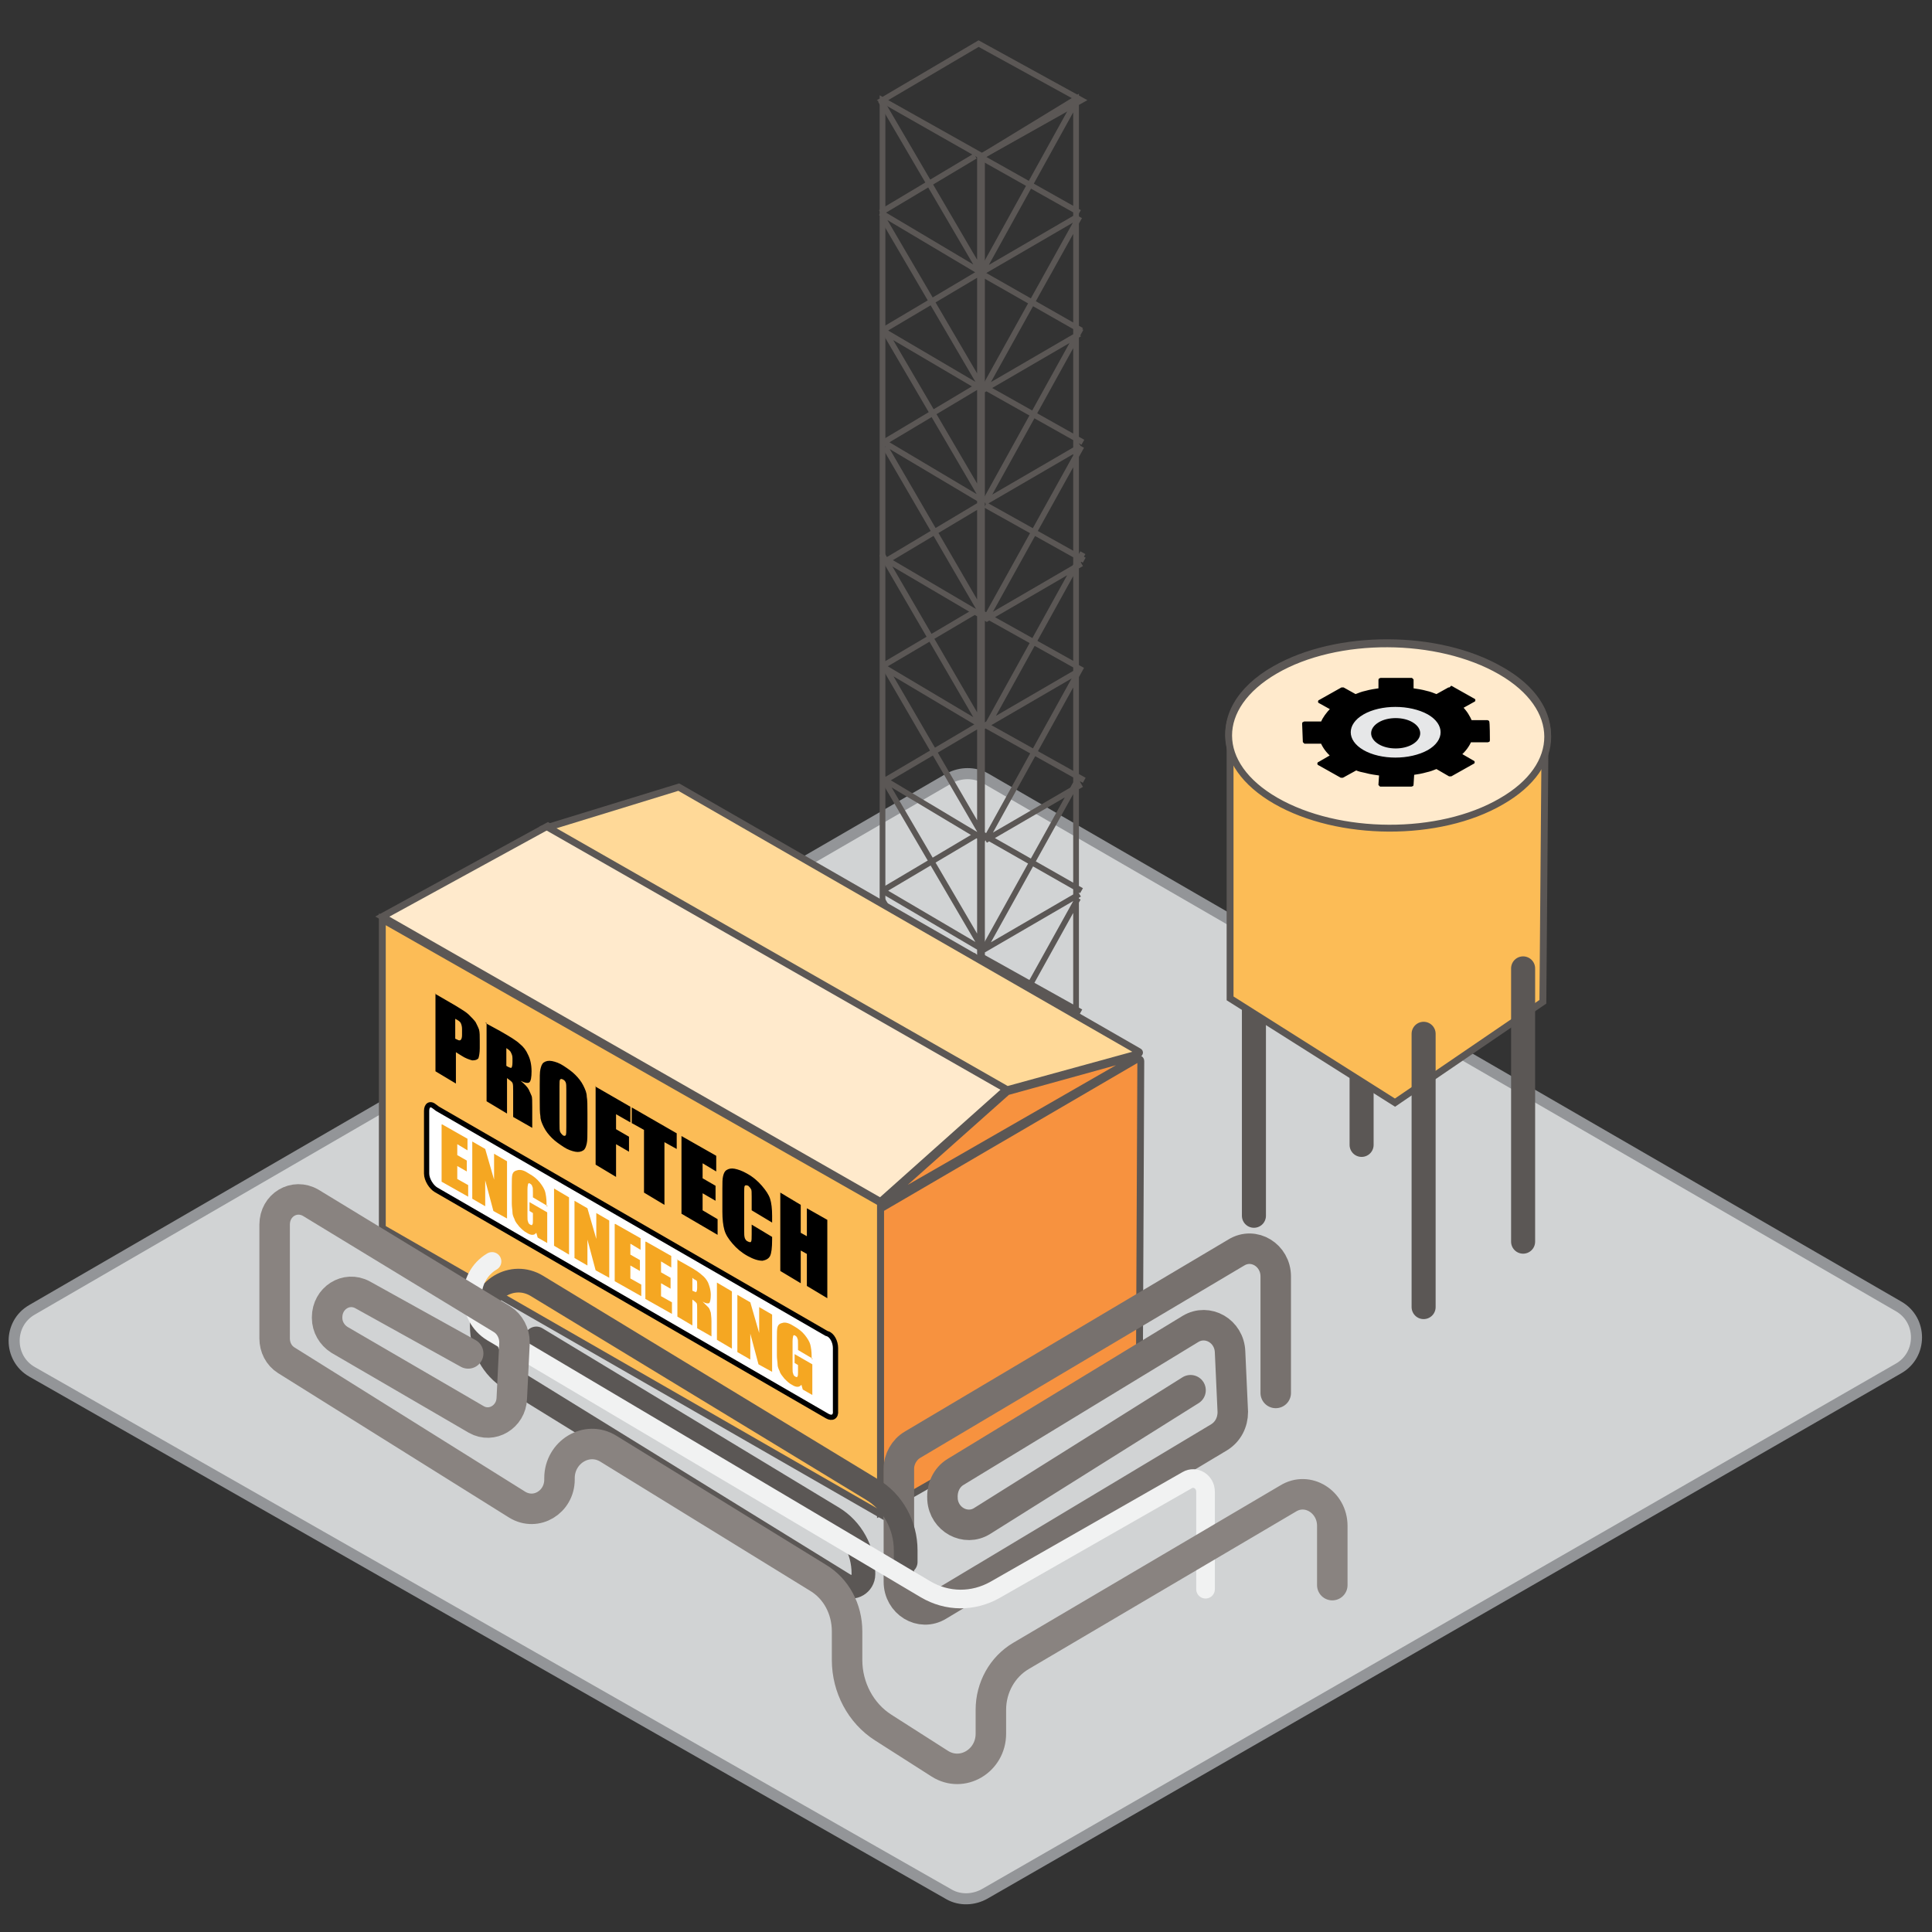<svg xmlns="http://www.w3.org/2000/svg" viewBox="0 0 283.5 283.5" id="comercalBuilding"><rect x="0" y="0" width="283.5" height="283.5" fill="#333333" stroke="none"/><path fill="#D1D3D4" stroke="#939598" stroke-width="1.623" stroke-miterlimit="10" d="M144.5,277.9l134.1-77.1	c3.5-2,3.5-7.1,0-9.1l-134-77.5c-1.6-0.9-3.6-0.9-5.3,0l-134.6,78c-3.5,2-3.5,7.1,0,9.1l134.6,76.7	C140.9,278.9,142.9,278.8,144.5,277.9z"/><g fill="none" stroke="#5B5755" stroke-width=".84" stroke-miterlimit="10"><path d="M129.5 14.7L143.6 6.4 158.7 14.7 144.1 22.9zM129.5 14.7L129.5 159.5 144.1 168.1 144.1 23z"/><path d="M143.8 23.1L157.9 14.5 157.9 159.6 143.8 168.2zM129.2 31.2L144 40M144 40L158.1 31.8M144 23.1L158.4 31.2M144 40L158.1 14.5M129.2 31.2L143.1 22.9M129.2 14.7L144 40M129.9 114.5L144.6 123.3M144.6 123.3L158.7 115.1M144.6 106.4L159.1 114.5M144.6 123.3L158.7 97.8M129.9 114.5L143.8 106.3M129.9 98L144.6 123.3M129.4 148.5L144.1 157.2M144.1 157.2L158.2 149.1M144.1 140.4L158.6 148.5M144.1 157.2L158.2 131.8M129.4 148.5L143.3 140.2M129.4 131.9L144.1 157.2M129.5 130.7L144.3 139.4M144.3 139.4L158.4 131.2M144.3 122.5L158.7 130.7M144.3 139.4L158.4 114M129.5 130.7L143.5 122.4M129.5 114.1L144.3 139.4M129.5 48.5L144.3 57.2M144.3 57.2L158.4 49M144.3 40.3L158.7 48.5M144.3 57.2L158.4 31.8M129.5 48.5L143.5 40.2M129.5 31.9L144.3 57.2M129.7 64.9L144.5 73.7M144.5 73.7L158.6 65.5M144.5 56.8L158.9 64.9M144.5 73.7L158.6 48.2M129.7 64.9L143.6 56.6M129.7 48.4L144.5 73.7M129.5 97.8L144.3 106.6M144.3 106.6L158.4 98.4M143.6 89.7L158.1 97.8M144.8 106.6L158.9 81.1M129.4 97.8L143.3 89.6M129.4 81.3L144.1 106.6M130.2 82.2L145 90.9M144.6 90.9L158.7 82.7M144.6 74.1L159.1 82.2M144.6 90.9L158.7 65.5M130.2 82.2L144.1 73.9M129.9 65.6L144.6 90.9"/></g><path fill="#F7923F" stroke="#5B5755" stroke-width="1.008" stroke-miterlimit="10" d="M129.2,177.4v44.5l38-21.7l0.2-44.5	c0-0.3-0.3-0.4-0.5-0.3L129.2,177.4z"/><path fill="#FCBC56" stroke="#5B5755" stroke-width="1.008" stroke-miterlimit="10" d="M129.2 176.5L56.1 134.9 56.1 180.2 129.2 222.2z"/><path fill="#FFEACC" stroke="#5B5755" stroke-width="1.008" stroke-miterlimit="10" d="M129.2 176.3L147.8 159.7 80.4 121.2 56.1 134.5z"/><path fill="#FFD998" stroke="#5B5755" stroke-width="1.008" stroke-miterlimit="10" d="M147.8,159.9l19.3-5.3c0.1,0,0.2-0.2,0-0.3	l-67.5-38.8l-19.2,5.9L147.8,159.9z"/><path fill="#F7923F" stroke="#5B5755" stroke-width="1.008" stroke-miterlimit="10" d="M129.8,176.4l36.9-21.2	c0.1-0.1,0-0.2-0.1-0.2l-18.8,5.2l-18.1,16.1C129.7,176.4,129.8,176.5,129.8,176.4z"/><path fill="none" stroke="#77716E" stroke-width="4.473" stroke-linecap="round" stroke-miterlimit="10" d="M187.2,204.4v-17.1	c0-3.1-3.2-5.1-5.8-3.5L133.9,212c-1.2,0.7-2,2.1-2,3.5v16.6c0,3.1,3.2,5.1,5.8,3.5l41.2-24.7c1.3-0.8,2-2.2,2-3.7l-0.4-8.8	c-0.1-3.1-3.3-4.9-5.8-3.4l-34.5,21c-1.3,0.8-2,2.3-1.9,3.9l0,0.1c0.2,3,3.4,4.7,5.8,3.2l30.6-19.2"/><path fill="none" stroke="#5B5755" stroke-width="3.479" stroke-linecap="round" stroke-miterlimit="10" d="M132.9,229.2v-1.7	c0-3.7-1.9-7.1-4.9-8.9l-49.2-29.9c-3.6-2.2-8.1,0.5-8.1,4.9v1c0,3.2,1.6,6.1,4.2,7.7l49.1,30.3c1.2,0.7,2.7-0.2,2.7-1.6v-0.1	c0-3.4-1.7-6.5-4.5-8.2l-43.5-26.3"/><path fill="none" stroke="#F1F2F2" stroke-width="2.733" stroke-linecap="round" stroke-miterlimit="10" d="M176.9,233.2v-14.3	c0-1.5-1.5-2.4-2.7-1.7l-28.2,16.1c-3.2,1.8-7,1.8-10.2-0.1l-63.6-37.7c-3.8-2.3-3.9-8.1,0-10.4"/><path fill="none" stroke="#898380" stroke-width="4.473" stroke-linecap="round" stroke-miterlimit="10" d="M195.5,232.6v-8.7	c0-3.5-3.6-5.8-6.5-4L149.8,243c-2.7,1.6-4.4,4.6-4.4,7.9v3.5c0,4-4.2,6.5-7.5,4.4l-8.3-5.3c-3.3-2.1-5.3-5.9-5.3-9.9v-4.2	c0-3.3-1.6-6.3-4.3-7.9l-30.7-18.9c-3.2-2-7.2,0.5-7.2,4.3v0.2c0,3.3-3.4,5.4-6.2,3.7L42,199.6c-1.1-0.7-1.7-1.9-1.7-3.2v-16.7	c0-2.9,2.9-4.6,5.3-3.2l28.1,17.1c1.1,0.7,1.8,2,1.8,3.4l-0.4,8.2c-0.1,2.7-2.9,4.4-5.2,3.1l-20.1-11.7c-1.1-0.7-1.8-1.9-1.8-3.2	v-0.1c0-2.8,2.8-4.6,5.2-3.3l15.5,8.6"/><g stroke="#5B5755" stroke-miterlimit="10"><path fill="#FCBC56" stroke-width="3.527" stroke-linecap="round" d="M199.8 127.9L199.8 168M184 138.3L184 178.4"/><path fill="#FCBC56" stroke-width="1.008" d="M220.2,98.3c-9.2-5.3-24-5.3-33.1-0.1 c-5.3,3-7.5,7.2-6.6,11.2v37.1l24.2,15.3l21.7-14.8l0.3-36.8C228,106,225.9,101.5,220.2,98.3z"/><path fill="#FFEACC" stroke-width="1.008" d="M220.3,117.6c-9.1,5.3-23.9,5.2-33.1-0.1 c-9.2-5.3-9.2-13.8-0.1-19.1c9.1-5.3,23.9-5.2,33.1,0.1C229.4,103.8,229.4,112.4,220.3,117.6z"/><path fill="#FCBC56" stroke-width="3.527" stroke-linecap="round" d="M223.5 142.1L223.5 182.2M208.9 151.7L208.9 191.8"/></g><g stroke="#000" stroke-miterlimit="10"><path stroke-width=".452" d="M212.6,101.1l-1.8,1c-0.5-0.2-1-0.4-1.5-0.5 c-0.7-0.2-1.4-0.3-2.1-0.4l0-1.4c0,0-0.1-0.1-0.1-0.1l-4.5,0c-0.1,0-0.1,0-0.1,0.1l0,1.4c-0.7,0.1-1.4,0.2-2.1,0.4 c-0.5,0.1-1,0.3-1.5,0.5l-1.8-1c-0.1,0-0.1,0-0.2,0l-3.2,1.8c-0.1,0-0.1,0.1,0,0.1l1.8,1c-0.7,0.7-1.2,1.4-1.5,2.1l-2.6,0 c-0.1,0-0.1,0-0.1,0.1l0.1,2.6c0,0,0.1,0.1,0.1,0.1l2.5,0c0.3,0.7,0.8,1.4,1.5,2l-1.9,1.1c-0.1,0-0.1,0.1,0,0.1l3.2,1.8 c0.1,0,0.1,0,0.2,0l2-1.1c0.4,0.2,0.9,0.3,1.4,0.4c0.7,0.2,1.5,0.3,2.2,0.4l-0.1,1.5c0,0,0.1,0.1,0.1,0.1l4.5,0 c0.1,0,0.1,0,0.1-0.1l0.1-1.6c0.7-0.1,1.3-0.2,2-0.4c0.5-0.1,1-0.3,1.5-0.5l1.9,1.1c0.1,0,0.1,0,0.2,0l3.2-1.8c0.1,0,0.1-0.1,0-0.1 l-1.9-1.1c0.7-0.6,1.2-1.3,1.5-2l2.6,0c0.1,0,0.1,0,0.1-0.1c0,0,0-2.7-0.1-2.7l-2.5,0c-0.3-0.7-0.7-1.4-1.4-2.1l1.8-1 c0.1,0,0.1-0.1,0-0.1l-3.2-1.8C212.8,101.1,212.7,101.1,212.6,101.1z"/><path fill="#E6E7E8" stroke-width=".314" d="M209.6,104.7c2.6,1.5,2.6,4,0,5.5 c-2.7,1.5-7,1.5-9.6,0c-2.6-1.5-2.6-4,0-5.5C202.6,103.2,206.9,103.2,209.6,104.7z"/><path stroke-width=".452" d="M207.2,106.2c1.3,0.8,1.3,2,0,2.8c-1.3,0.8-3.5,0.8-4.8,0 c-1.3-0.8-1.3-2,0-2.8C203.7,105.4,205.9,105.4,207.2,106.2z"/></g><path d="M63.8 145.8l3.1 1.8c.8.5 1.5.9 1.9 1.3.4.4.8.8 1 1.1.2.4.4.8.5 1.1.1.4.1.9.1 1.7v1c0 .7-.1 1.2-.2 1.5-.2.2-.4.3-.9.3-.4-.1-1-.3-1.6-.7l-.8-.5v4.6l-3-1.8V145.8zM66.8 149.5v2.9c.1.1.2.1.2.1.3.2.5.2.6.1.1-.1.2-.3.2-.7V151c0-.4-.1-.7-.2-.9C67.5 149.9 67.2 149.7 66.8 149.5zM71.2 150.1l2.2 1.2c1.4.8 2.4 1.4 2.9 1.9.5.4.9.9 1.2 1.6.3.6.5 1.4.5 2.4 0 .9-.1 1.4-.3 1.6-.2.2-.7.1-1.3-.2.6.5 1 .9 1.2 1.3.2.4.3.7.4.9s.1.8.1 1.7v3l-2.8-1.6v-3.8c0-.6 0-1-.1-1.2-.1-.2-.4-.4-.8-.7v5.2l-3-1.8V150.1zM74.3 153.8v2.6c.3.2.6.3.7.3.1 0 .2-.3.2-.8v-.6c0-.4-.1-.6-.2-.8C74.9 154.2 74.6 154 74.3 153.8zM86.2 165.4c0 1.2 0 2-.1 2.4-.1.4-.2.8-.5 1-.3.2-.7.3-1.2.2-.5-.1-1.1-.3-1.7-.7-.6-.4-1.2-.8-1.7-1.3-.5-.5-.9-1-1.2-1.6-.3-.6-.5-1.1-.5-1.6-.1-.5-.1-1.4-.1-2.5v-2c0-1.2 0-2 .1-2.4.1-.4.2-.8.5-1 .3-.2.7-.3 1.2-.2.5.1 1.1.3 1.7.7.6.4 1.2.8 1.7 1.3.5.5.9 1 1.2 1.6.3.6.5 1.1.5 1.6.1.5.1 1.4.1 2.5V165.4zM83.1 159.9c0-.5 0-.9-.1-1.1-.1-.2-.2-.3-.4-.4-.2-.1-.3-.1-.4 0-.1.1-.1.4-.1 1v5.4c0 .7 0 1.1.1 1.3.1.2.2.3.4.5.2.1.3.1.4 0 .1-.1.1-.6.1-1.2V159.9zM87.3 159.4l5.2 3v2.3l-2.1-1.2v2.2l1.9 1.1v2.2l-1.9-1.1v4.8l-3-1.8V159.4zM99.3 166.3v2.3l-1.8-1v9.2l-3-1.8v-9.2l-1.8-1v-2.3L99.3 166.3zM100 166.7l5.1 2.9v2.3l-2-1.2v2.2l1.9 1.1v2.2l-1.9-1.1v2.5l2.2 1.3v2.3l-5.3-3.1V166.7zM113.3 179.4l-3-1.8v-2c0-.6 0-1-.1-1.1-.1-.2-.2-.3-.4-.5-.3-.1-.4-.1-.5 0-.1.1-.1.5-.1 1.1v5.4c0 .6 0 .9.1 1.2.1.2.2.4.5.5.2.1.4.1.4 0 .1-.1.1-.5.1-1.1v-1.4l3 1.8v.4c0 1.2-.1 2-.3 2.4-.2.4-.6.6-1.1.7-.6 0-1.3-.2-2.2-.7-.9-.5-1.6-1.1-2.2-1.8-.6-.7-1-1.3-1.2-2-.2-.7-.3-1.6-.3-2.7v-3.4c0-.8 0-1.4.1-1.8.1-.4.2-.7.5-.9.3-.2.7-.3 1.2-.2.5.1 1.1.3 1.8.7.9.5 1.6 1.1 2.2 1.8.6.7 1 1.3 1.2 1.9.2.6.3 1.5.3 2.5V179.4zM121.4 179v11.5l-3-1.8V184l-.9-.5v4.8l-3-1.8V175l3 1.8v4.1l.9.5v-4.1L121.4 179z"/><path fill="#FFF" stroke="#000" stroke-width=".769" stroke-miterlimit="10" d="M121.4,207.8l-57.4-33.2 c-0.7-0.4-1.4-1.5-1.4-2.4v-9.2c0-0.8,0.5-1.2,1.2-0.6c0.1,0.1,0.3,0.2,0.4,0.3l56.8,32.8c0.2,0.1,0.3,0.2,0.4,0.2 c0.7,0.2,1.2,1.2,1.2,2.1v9.2C122.7,207.9,122.1,208.2,121.4,207.8z"/><g fill="#F5A722"><path d="M64.9 165l3.7 2.1v1.7l-1.5-.9v1.6l1.4.8v1.6l-1.4-.8v1.9l1.6.9v1.7l-3.9-2.2V165zM74.4 170.4v8.4l-2-1.1-1.2-4.5v3.8l-1.9-1.1v-8.4l1.9 1.1 1.3 4.5v-3.8L74.4 170.4zM80.4 177l-2.2-1.3V175c0-.5 0-.8-.1-.9 0-.1-.1-.3-.3-.4-.1-.1-.2-.1-.3 0 0 .1-.1.3-.1.8v4c0 .4 0 .6.1.8 0 .1.1.3.3.4.2.1.3.1.3 0 .1-.1.1-.3.1-.7v-1l-.5-.3v-1.3l2.6 1.5v4.5l-1.4-.8-.2-.7c-.2.2-.3.3-.6.3-.2 0-.5-.1-.8-.3-.4-.2-.7-.5-1.1-.9-.3-.4-.6-.7-.7-1.1-.2-.4-.3-.7-.3-1 0-.3-.1-.8-.1-1.3V174c0-.8 0-1.4.1-1.7.1-.3.3-.5.8-.6s1 .1 1.6.5c.7.4 1.2.8 1.6 1.3.4.5.7 1 .8 1.4.1.4.2 1 .2 1.7V177zM83.5 175.7v8.4l-2.2-1.3v-8.4L83.5 175.7zM89.4 179.1v8.4l-2-1.1-1.2-4.5v3.8l-1.9-1.1v-8.4l1.9 1.1 1.3 4.5V178L89.4 179.1zM90.3 179.6l3.7 2.1v1.7l-1.5-.9v1.6l1.4.8v1.6l-1.4-.8v1.9l1.6.9v1.7l-3.9-2.2V179.6zM94.8 182.2l3.7 2.1v1.7l-1.5-.9v1.6l1.4.8v1.6l-1.4-.8v1.9l1.6.9v1.7l-3.9-2.2V182.2zM99.3 184.8l1.6.9c1.1.6 1.8 1.1 2.1 1.4.4.3.7.7.9 1.1.2.5.4 1.1.4 1.8 0 .7-.1 1-.2 1.2-.2.1-.5.1-1-.2.4.4.7.7.9.9.2.3.2.5.3.7 0 .2.1.6.1 1.3v2.2l-2.1-1.2v-2.8c0-.5 0-.8-.1-.9-.1-.1-.3-.3-.6-.5v3.8l-2.2-1.3V184.8zM101.6 187.5v1.9c.3.1.4.2.5.2.1 0 .2-.2.2-.6v-.5c0-.3 0-.5-.1-.6C102 187.8 101.8 187.7 101.6 187.5zM107.4 189.5v8.4l-2.2-1.3v-8.4L107.4 189.5zM113.3 192.9v8.4l-2-1.1-1.2-4.5v3.8l-1.9-1.1V190l1.9 1.1 1.3 4.5v-3.8L113.3 192.9zM119.3 199.4l-2.2-1.3v-.8c0-.5 0-.8-.1-.9 0-.1-.1-.3-.3-.4-.1-.1-.2-.1-.3 0 0 .1-.1.3-.1.8v4c0 .4 0 .6.1.8 0 .1.1.3.3.4.2.1.3.1.3 0 .1-.1.1-.3.1-.7v-1l-.5-.3v-1.3l2.6 1.5v4.5l-1.4-.8-.2-.7c-.2.2-.3.3-.6.3-.2 0-.5-.1-.8-.3-.4-.2-.7-.5-1.1-.9-.3-.4-.6-.7-.7-1.1-.2-.4-.3-.7-.3-1 0-.3-.1-.8-.1-1.3v-2.5c0-.8 0-1.4.1-1.7.1-.3.3-.5.8-.6.4-.1 1 .1 1.6.5.7.4 1.2.8 1.6 1.3.4.5.7 1 .8 1.4s.2 1 .2 1.7V199.4z"/></g></svg>